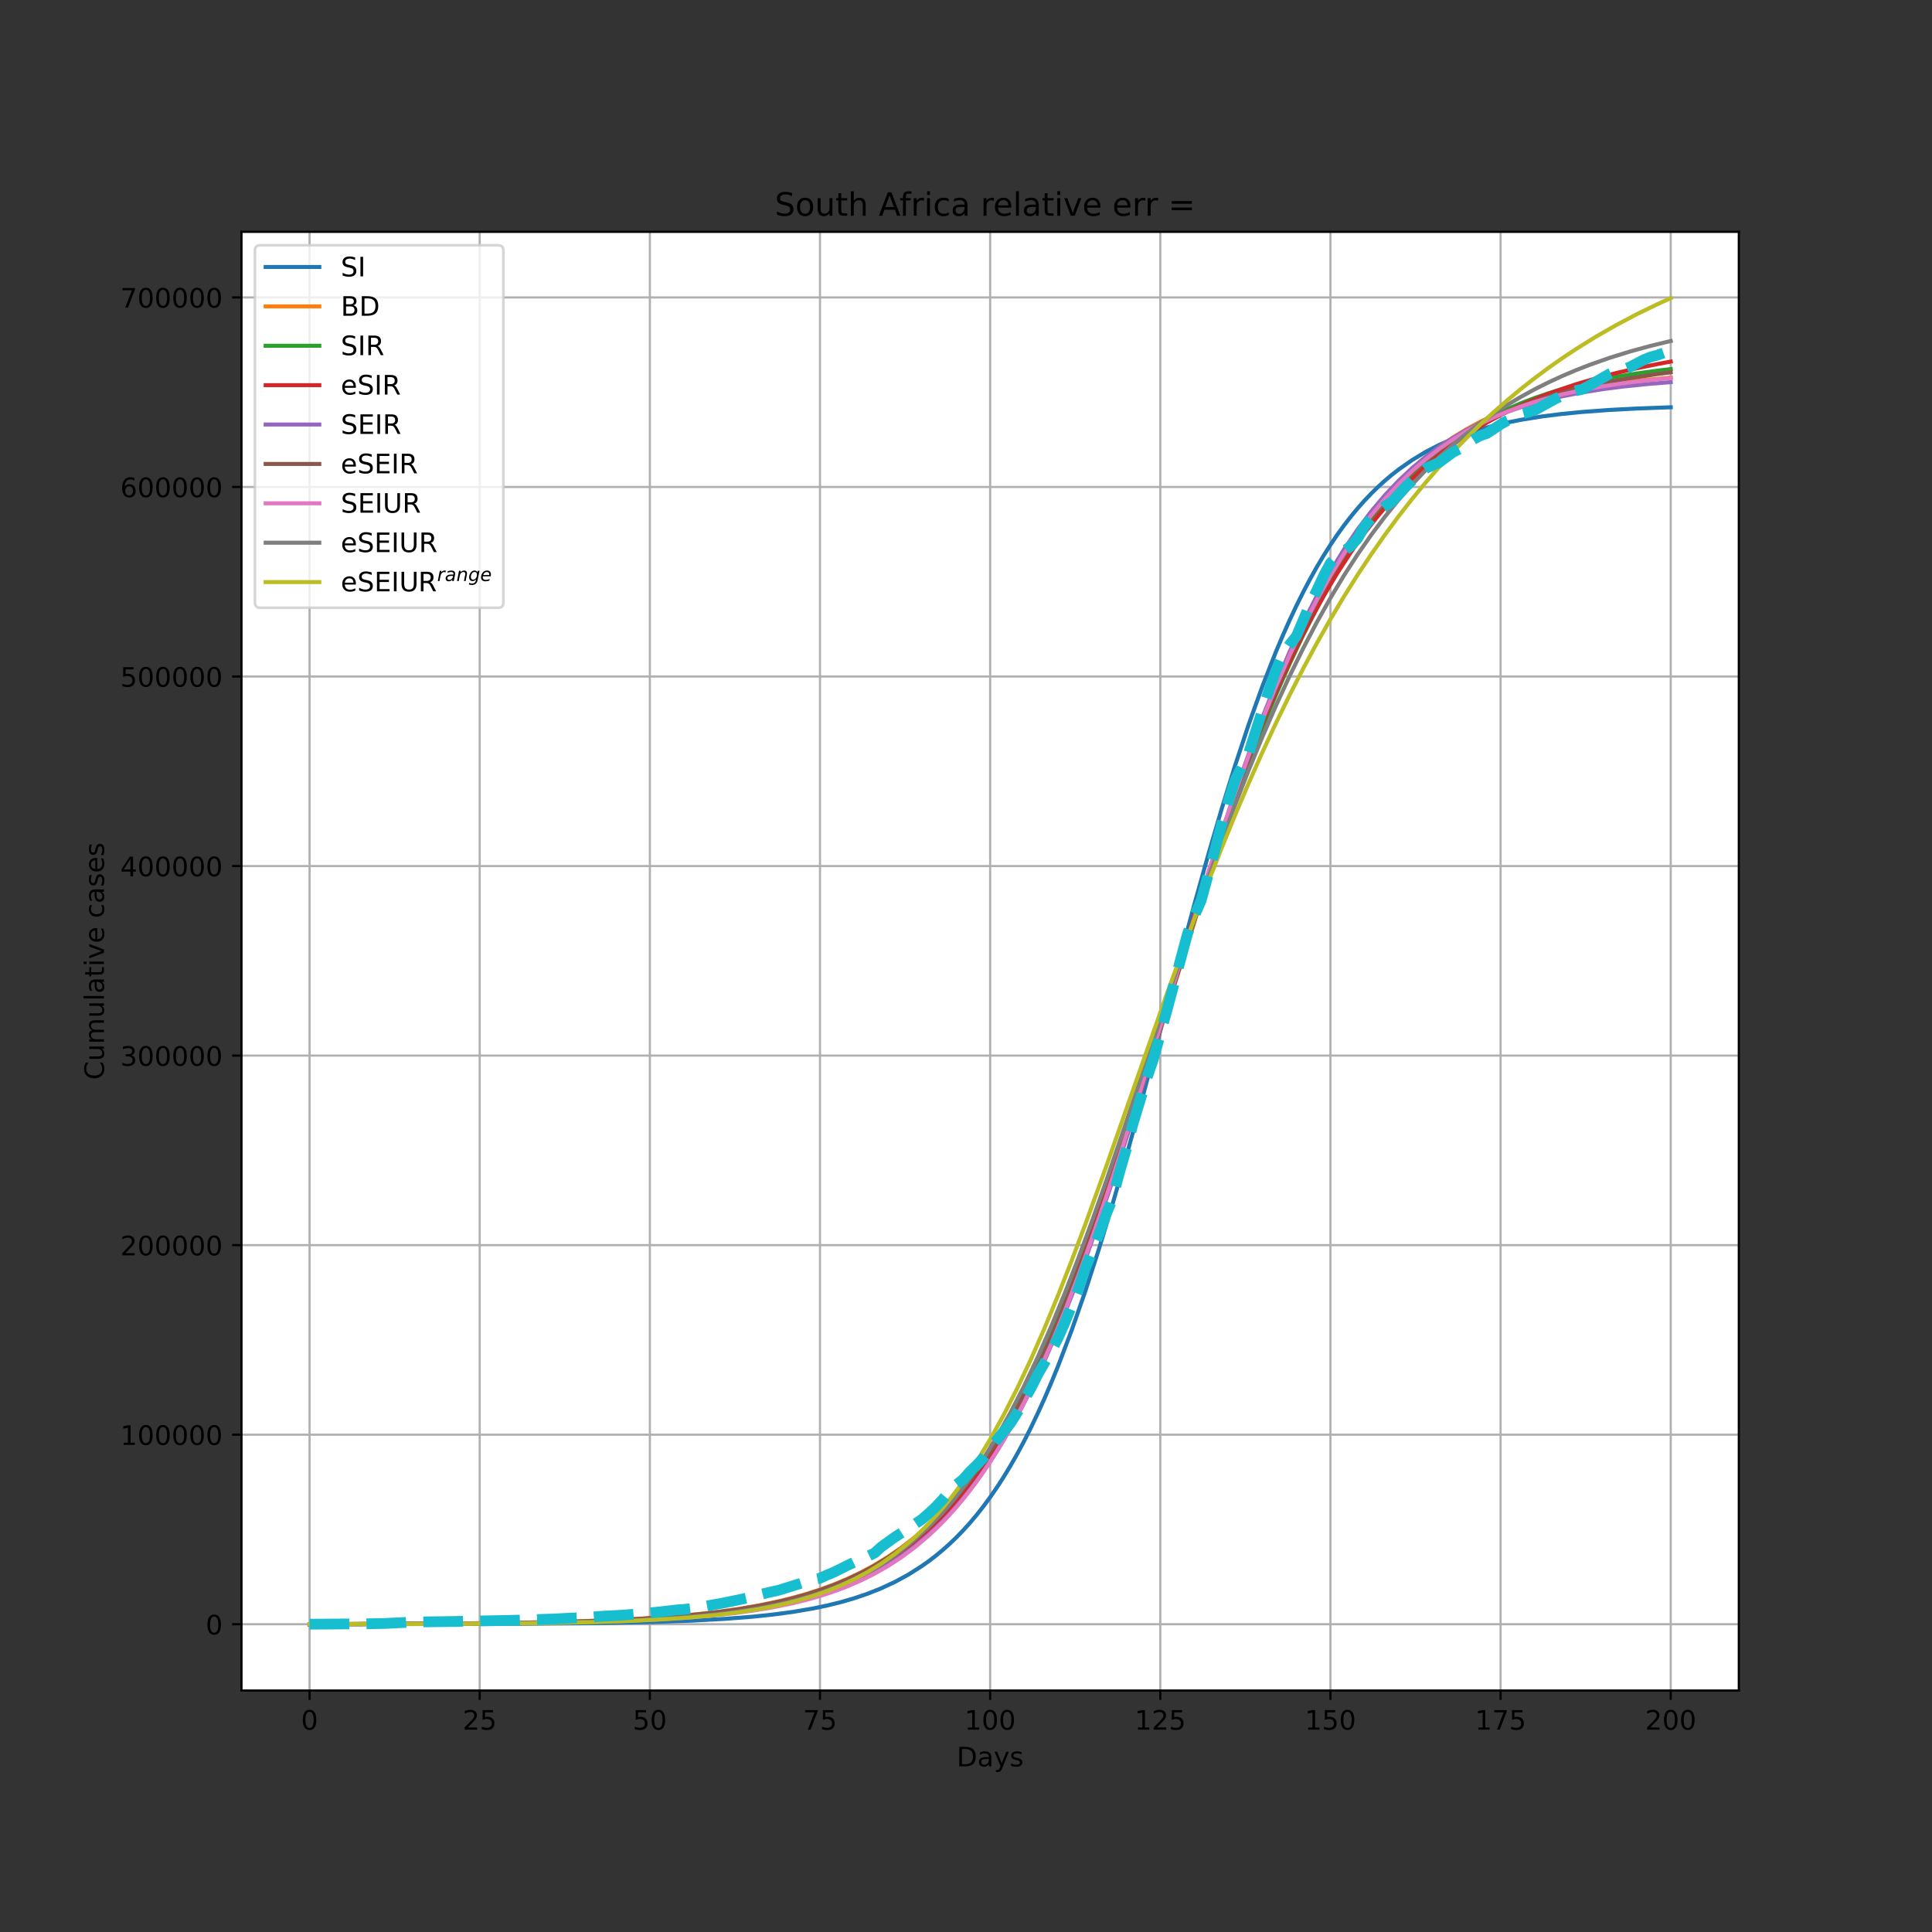 <?xml version="1.0" encoding="utf-8" standalone="no"?>
<!DOCTYPE svg PUBLIC "-//W3C//DTD SVG 1.1//EN"
  "http://www.w3.org/Graphics/SVG/1.1/DTD/svg11.dtd">
<!-- Created with matplotlib (https://matplotlib.org/) -->
<svg height="720pt" version="1.1" viewBox="0 0 720 720" width="720pt" xmlns="http://www.w3.org/2000/svg" xmlns:xlink="http://www.w3.org/1999/xlink">
 <rect x="0" y="0" width="720" height="720" fill="#333333" stroke="none"/>
 <defs>
  <style type="text/css">*{stroke-linecap:butt;stroke-linejoin:round;}</style>
 </defs>
 <g id="figure_1">
  <g id="patch_1">
   <path d="M 0 720 
L 720 720 
L 720 0 
L 0 0 
z
" style="fill:none;"/>
  </g>
  <g id="axes_1">
   <g id="patch_2">
    <path d="M 90 630 
L 648 630 
L 648 86.4 
L 90 86.4 
z
" style="fill:#ffffff;"/>
   </g>
   <g id="matplotlib.axis_1">
    <g id="xtick_1">
     <g id="line2d_1">
      <path clip-path="url(#p5a14b58627)" d="M 115.364 630 
L 115.364 86.4 
" style="fill:none;stroke:#b0b0b0;stroke-linecap:square;stroke-width:0.8;"/>
     </g>
     <g id="line2d_2">
      <defs>
       <path d="M 0 0 
L 0 3.5 
" id="m05658430c9" style="stroke:#000000;stroke-width:0.8;"/>
      </defs>
      <g>
       <use style="stroke:#000000;stroke-width:0.8;" x="115.364" xlink:href="#m05658430c9" y="630"/>
      </g>
     </g>
     <g id="text_1">
      <!-- 0 -->
      <g transform="translate(112.182 644.598)scale(0.1 -0.1)">
       <defs>
        <path d="M 31.781 66.406 
Q 24.172 66.406 20.328 58.906 
Q 16.5 51.422 16.5 36.375 
Q 16.5 21.391 20.328 13.891 
Q 24.172 6.391 31.781 6.391 
Q 39.453 6.391 43.281 13.891 
Q 47.125 21.391 47.125 36.375 
Q 47.125 51.422 43.281 58.906 
Q 39.453 66.406 31.781 66.406 
z
M 31.781 74.219 
Q 44.047 74.219 50.516 64.516 
Q 56.984 54.828 56.984 36.375 
Q 56.984 17.969 50.516 8.266 
Q 44.047 -1.422 31.781 -1.422 
Q 19.531 -1.422 13.062 8.266 
Q 6.594 17.969 6.594 36.375 
Q 6.594 54.828 13.062 64.516 
Q 19.531 74.219 31.781 74.219 
z
" id="DejaVuSans-48"/>
       </defs>
       <use xlink:href="#DejaVuSans-48"/>
      </g>
     </g>
    </g>
    <g id="xtick_2">
     <g id="line2d_3">
      <path clip-path="url(#p5a14b58627)" d="M 178.773 630 
L 178.773 86.4 
" style="fill:none;stroke:#b0b0b0;stroke-linecap:square;stroke-width:0.8;"/>
     </g>
     <g id="line2d_4">
      <g>
       <use style="stroke:#000000;stroke-width:0.8;" x="178.773" xlink:href="#m05658430c9" y="630"/>
      </g>
     </g>
     <g id="text_2">
      <!-- 25 -->
      <g transform="translate(172.41 644.598)scale(0.1 -0.1)">
       <defs>
        <path d="M 19.188 8.297 
L 53.609 8.297 
L 53.609 0 
L 7.328 0 
L 7.328 8.297 
Q 12.938 14.109 22.625 23.891 
Q 32.328 33.688 34.812 36.531 
Q 39.547 41.844 41.422 45.531 
Q 43.312 49.219 43.312 52.781 
Q 43.312 58.594 39.234 62.25 
Q 35.156 65.922 28.609 65.922 
Q 23.969 65.922 18.812 64.312 
Q 13.672 62.703 7.812 59.422 
L 7.812 69.391 
Q 13.766 71.781 18.938 73 
Q 24.125 74.219 28.422 74.219 
Q 39.75 74.219 46.484 68.547 
Q 53.219 62.891 53.219 53.422 
Q 53.219 48.922 51.531 44.891 
Q 49.859 40.875 45.406 35.406 
Q 44.188 33.984 37.641 27.219 
Q 31.109 20.453 19.188 8.297 
z
" id="DejaVuSans-50"/>
        <path d="M 10.797 72.906 
L 49.516 72.906 
L 49.516 64.594 
L 19.828 64.594 
L 19.828 46.734 
Q 21.969 47.469 24.109 47.828 
Q 26.266 48.188 28.422 48.188 
Q 40.625 48.188 47.75 41.5 
Q 54.891 34.812 54.891 23.391 
Q 54.891 11.625 47.562 5.094 
Q 40.234 -1.422 26.906 -1.422 
Q 22.312 -1.422 17.547 -0.641 
Q 12.797 0.141 7.719 1.703 
L 7.719 11.625 
Q 12.109 9.234 16.797 8.062 
Q 21.484 6.891 26.703 6.891 
Q 35.156 6.891 40.078 11.328 
Q 45.016 15.766 45.016 23.391 
Q 45.016 31 40.078 35.438 
Q 35.156 39.891 26.703 39.891 
Q 22.75 39.891 18.812 39.016 
Q 14.891 38.141 10.797 36.281 
z
" id="DejaVuSans-53"/>
       </defs>
       <use xlink:href="#DejaVuSans-50"/>
       <use x="63.623" xlink:href="#DejaVuSans-53"/>
      </g>
     </g>
    </g>
    <g id="xtick_3">
     <g id="line2d_5">
      <path clip-path="url(#p5a14b58627)" d="M 242.182 630 
L 242.182 86.4 
" style="fill:none;stroke:#b0b0b0;stroke-linecap:square;stroke-width:0.8;"/>
     </g>
     <g id="line2d_6">
      <g>
       <use style="stroke:#000000;stroke-width:0.8;" x="242.182" xlink:href="#m05658430c9" y="630"/>
      </g>
     </g>
     <g id="text_3">
      <!-- 50 -->
      <g transform="translate(235.819 644.598)scale(0.1 -0.1)">
       <use xlink:href="#DejaVuSans-53"/>
       <use x="63.623" xlink:href="#DejaVuSans-48"/>
      </g>
     </g>
    </g>
    <g id="xtick_4">
     <g id="line2d_7">
      <path clip-path="url(#p5a14b58627)" d="M 305.591 630 
L 305.591 86.4 
" style="fill:none;stroke:#b0b0b0;stroke-linecap:square;stroke-width:0.8;"/>
     </g>
     <g id="line2d_8">
      <g>
       <use style="stroke:#000000;stroke-width:0.8;" x="305.591" xlink:href="#m05658430c9" y="630"/>
      </g>
     </g>
     <g id="text_4">
      <!-- 75 -->
      <g transform="translate(299.228 644.598)scale(0.1 -0.1)">
       <defs>
        <path d="M 8.203 72.906 
L 55.078 72.906 
L 55.078 68.703 
L 28.609 0 
L 18.312 0 
L 43.219 64.594 
L 8.203 64.594 
z
" id="DejaVuSans-55"/>
       </defs>
       <use xlink:href="#DejaVuSans-55"/>
       <use x="63.623" xlink:href="#DejaVuSans-53"/>
      </g>
     </g>
    </g>
    <g id="xtick_5">
     <g id="line2d_9">
      <path clip-path="url(#p5a14b58627)" d="M 369 630 
L 369 86.4 
" style="fill:none;stroke:#b0b0b0;stroke-linecap:square;stroke-width:0.8;"/>
     </g>
     <g id="line2d_10">
      <g>
       <use style="stroke:#000000;stroke-width:0.8;" x="369" xlink:href="#m05658430c9" y="630"/>
      </g>
     </g>
     <g id="text_5">
      <!-- 100 -->
      <g transform="translate(359.456 644.598)scale(0.1 -0.1)">
       <defs>
        <path d="M 12.406 8.297 
L 28.516 8.297 
L 28.516 63.922 
L 10.984 60.406 
L 10.984 69.391 
L 28.422 72.906 
L 38.281 72.906 
L 38.281 8.297 
L 54.391 8.297 
L 54.391 0 
L 12.406 0 
z
" id="DejaVuSans-49"/>
       </defs>
       <use xlink:href="#DejaVuSans-49"/>
       <use x="63.623" xlink:href="#DejaVuSans-48"/>
       <use x="127.246" xlink:href="#DejaVuSans-48"/>
      </g>
     </g>
    </g>
    <g id="xtick_6">
     <g id="line2d_11">
      <path clip-path="url(#p5a14b58627)" d="M 432.409 630 
L 432.409 86.4 
" style="fill:none;stroke:#b0b0b0;stroke-linecap:square;stroke-width:0.8;"/>
     </g>
     <g id="line2d_12">
      <g>
       <use style="stroke:#000000;stroke-width:0.8;" x="432.409" xlink:href="#m05658430c9" y="630"/>
      </g>
     </g>
     <g id="text_6">
      <!-- 125 -->
      <g transform="translate(422.865 644.598)scale(0.1 -0.1)">
       <use xlink:href="#DejaVuSans-49"/>
       <use x="63.623" xlink:href="#DejaVuSans-50"/>
       <use x="127.246" xlink:href="#DejaVuSans-53"/>
      </g>
     </g>
    </g>
    <g id="xtick_7">
     <g id="line2d_13">
      <path clip-path="url(#p5a14b58627)" d="M 495.818 630 
L 495.818 86.4 
" style="fill:none;stroke:#b0b0b0;stroke-linecap:square;stroke-width:0.8;"/>
     </g>
     <g id="line2d_14">
      <g>
       <use style="stroke:#000000;stroke-width:0.8;" x="495.818" xlink:href="#m05658430c9" y="630"/>
      </g>
     </g>
     <g id="text_7">
      <!-- 150 -->
      <g transform="translate(486.274 644.598)scale(0.1 -0.1)">
       <use xlink:href="#DejaVuSans-49"/>
       <use x="63.623" xlink:href="#DejaVuSans-53"/>
       <use x="127.246" xlink:href="#DejaVuSans-48"/>
      </g>
     </g>
    </g>
    <g id="xtick_8">
     <g id="line2d_15">
      <path clip-path="url(#p5a14b58627)" d="M 559.227 630 
L 559.227 86.4 
" style="fill:none;stroke:#b0b0b0;stroke-linecap:square;stroke-width:0.8;"/>
     </g>
     <g id="line2d_16">
      <g>
       <use style="stroke:#000000;stroke-width:0.8;" x="559.227" xlink:href="#m05658430c9" y="630"/>
      </g>
     </g>
     <g id="text_8">
      <!-- 175 -->
      <g transform="translate(549.684 644.598)scale(0.1 -0.1)">
       <use xlink:href="#DejaVuSans-49"/>
       <use x="63.623" xlink:href="#DejaVuSans-55"/>
       <use x="127.246" xlink:href="#DejaVuSans-53"/>
      </g>
     </g>
    </g>
    <g id="xtick_9">
     <g id="line2d_17">
      <path clip-path="url(#p5a14b58627)" d="M 622.636 630 
L 622.636 86.4 
" style="fill:none;stroke:#b0b0b0;stroke-linecap:square;stroke-width:0.8;"/>
     </g>
     <g id="line2d_18">
      <g>
       <use style="stroke:#000000;stroke-width:0.8;" x="622.636" xlink:href="#m05658430c9" y="630"/>
      </g>
     </g>
     <g id="text_9">
      <!-- 200 -->
      <g transform="translate(613.093 644.598)scale(0.1 -0.1)">
       <use xlink:href="#DejaVuSans-50"/>
       <use x="63.623" xlink:href="#DejaVuSans-48"/>
       <use x="127.246" xlink:href="#DejaVuSans-48"/>
      </g>
     </g>
    </g>
    <g id="text_10">
     <!-- Days -->
     <g transform="translate(356.522 658.277)scale(0.1 -0.1)">
      <defs>
       <path d="M 19.672 64.797 
L 19.672 8.109 
L 31.594 8.109 
Q 46.688 8.109 53.688 14.938 
Q 60.688 21.781 60.688 36.531 
Q 60.688 51.172 53.688 57.984 
Q 46.688 64.797 31.594 64.797 
z
M 9.812 72.906 
L 30.078 72.906 
Q 51.266 72.906 61.172 64.094 
Q 71.094 55.281 71.094 36.531 
Q 71.094 17.672 61.125 8.828 
Q 51.172 0 30.078 0 
L 9.812 0 
z
" id="DejaVuSans-68"/>
       <path d="M 34.281 27.484 
Q 23.391 27.484 19.188 25 
Q 14.984 22.516 14.984 16.5 
Q 14.984 11.719 18.141 8.906 
Q 21.297 6.109 26.703 6.109 
Q 34.188 6.109 38.703 11.406 
Q 43.219 16.703 43.219 25.484 
L 43.219 27.484 
z
M 52.203 31.203 
L 52.203 0 
L 43.219 0 
L 43.219 8.297 
Q 40.141 3.328 35.547 0.953 
Q 30.953 -1.422 24.312 -1.422 
Q 15.922 -1.422 10.953 3.297 
Q 6 8.016 6 15.922 
Q 6 25.141 12.172 29.828 
Q 18.359 34.516 30.609 34.516 
L 43.219 34.516 
L 43.219 35.406 
Q 43.219 41.609 39.141 45 
Q 35.062 48.391 27.688 48.391 
Q 23 48.391 18.547 47.266 
Q 14.109 46.141 10.016 43.891 
L 10.016 52.203 
Q 14.938 54.109 19.578 55.047 
Q 24.219 56 28.609 56 
Q 40.484 56 46.344 49.844 
Q 52.203 43.703 52.203 31.203 
z
" id="DejaVuSans-97"/>
       <path d="M 32.172 -5.078 
Q 28.375 -14.844 24.75 -17.812 
Q 21.141 -20.797 15.094 -20.797 
L 7.906 -20.797 
L 7.906 -13.281 
L 13.188 -13.281 
Q 16.891 -13.281 18.938 -11.516 
Q 21 -9.766 23.484 -3.219 
L 25.094 0.875 
L 2.984 54.688 
L 12.5 54.688 
L 29.594 11.922 
L 46.688 54.688 
L 56.203 54.688 
z
" id="DejaVuSans-121"/>
       <path d="M 44.281 53.078 
L 44.281 44.578 
Q 40.484 46.531 36.375 47.5 
Q 32.281 48.484 27.875 48.484 
Q 21.188 48.484 17.844 46.438 
Q 14.5 44.391 14.5 40.281 
Q 14.5 37.156 16.891 35.375 
Q 19.281 33.594 26.516 31.984 
L 29.594 31.297 
Q 39.156 29.25 43.188 25.516 
Q 47.219 21.781 47.219 15.094 
Q 47.219 7.469 41.188 3.016 
Q 35.156 -1.422 24.609 -1.422 
Q 20.219 -1.422 15.453 -0.562 
Q 10.688 0.297 5.422 2 
L 5.422 11.281 
Q 10.406 8.688 15.234 7.391 
Q 20.062 6.109 24.812 6.109 
Q 31.156 6.109 34.562 8.281 
Q 37.984 10.453 37.984 14.406 
Q 37.984 18.062 35.516 20.016 
Q 33.062 21.969 24.703 23.781 
L 21.578 24.516 
Q 13.234 26.266 9.516 29.906 
Q 5.812 33.547 5.812 39.891 
Q 5.812 47.609 11.281 51.797 
Q 16.75 56 26.812 56 
Q 31.781 56 36.172 55.266 
Q 40.578 54.547 44.281 53.078 
z
" id="DejaVuSans-115"/>
      </defs>
      <use xlink:href="#DejaVuSans-68"/>
      <use x="77.002" xlink:href="#DejaVuSans-97"/>
      <use x="138.281" xlink:href="#DejaVuSans-121"/>
      <use x="197.461" xlink:href="#DejaVuSans-115"/>
     </g>
    </g>
   </g>
   <g id="matplotlib.axis_2">
    <g id="ytick_1">
     <g id="line2d_19">
      <path clip-path="url(#p5a14b58627)" d="M 90 605.303 
L 648 605.303 
" style="fill:none;stroke:#b0b0b0;stroke-linecap:square;stroke-width:0.8;"/>
     </g>
     <g id="line2d_20">
      <defs>
       <path d="M 0 0 
L -3.5 0 
" id="ma011a3a9dc" style="stroke:#000000;stroke-width:0.8;"/>
      </defs>
      <g>
       <use style="stroke:#000000;stroke-width:0.8;" x="90" xlink:href="#ma011a3a9dc" y="605.303"/>
      </g>
     </g>
     <g id="text_11">
      <!-- 0 -->
      <g transform="translate(76.638 609.102)scale(0.1 -0.1)">
       <use xlink:href="#DejaVuSans-48"/>
      </g>
     </g>
    </g>
    <g id="ytick_2">
     <g id="line2d_21">
      <path clip-path="url(#p5a14b58627)" d="M 90 534.665 
L 648 534.665 
" style="fill:none;stroke:#b0b0b0;stroke-linecap:square;stroke-width:0.8;"/>
     </g>
     <g id="line2d_22">
      <g>
       <use style="stroke:#000000;stroke-width:0.8;" x="90" xlink:href="#ma011a3a9dc" y="534.665"/>
      </g>
     </g>
     <g id="text_12">
      <!-- 100000 -->
      <g transform="translate(44.825 538.464)scale(0.1 -0.1)">
       <use xlink:href="#DejaVuSans-49"/>
       <use x="63.623" xlink:href="#DejaVuSans-48"/>
       <use x="127.246" xlink:href="#DejaVuSans-48"/>
       <use x="190.869" xlink:href="#DejaVuSans-48"/>
       <use x="254.492" xlink:href="#DejaVuSans-48"/>
       <use x="318.115" xlink:href="#DejaVuSans-48"/>
      </g>
     </g>
    </g>
    <g id="ytick_3">
     <g id="line2d_23">
      <path clip-path="url(#p5a14b58627)" d="M 90 464.027 
L 648 464.027 
" style="fill:none;stroke:#b0b0b0;stroke-linecap:square;stroke-width:0.8;"/>
     </g>
     <g id="line2d_24">
      <g>
       <use style="stroke:#000000;stroke-width:0.8;" x="90" xlink:href="#ma011a3a9dc" y="464.027"/>
      </g>
     </g>
     <g id="text_13">
      <!-- 200000 -->
      <g transform="translate(44.825 467.826)scale(0.1 -0.1)">
       <use xlink:href="#DejaVuSans-50"/>
       <use x="63.623" xlink:href="#DejaVuSans-48"/>
       <use x="127.246" xlink:href="#DejaVuSans-48"/>
       <use x="190.869" xlink:href="#DejaVuSans-48"/>
       <use x="254.492" xlink:href="#DejaVuSans-48"/>
       <use x="318.115" xlink:href="#DejaVuSans-48"/>
      </g>
     </g>
    </g>
    <g id="ytick_4">
     <g id="line2d_25">
      <path clip-path="url(#p5a14b58627)" d="M 90 393.389 
L 648 393.389 
" style="fill:none;stroke:#b0b0b0;stroke-linecap:square;stroke-width:0.8;"/>
     </g>
     <g id="line2d_26">
      <g>
       <use style="stroke:#000000;stroke-width:0.8;" x="90" xlink:href="#ma011a3a9dc" y="393.389"/>
      </g>
     </g>
     <g id="text_14">
      <!-- 300000 -->
      <g transform="translate(44.825 397.188)scale(0.1 -0.1)">
       <defs>
        <path d="M 40.578 39.312 
Q 47.656 37.797 51.625 33 
Q 55.609 28.219 55.609 21.188 
Q 55.609 10.406 48.188 4.484 
Q 40.766 -1.422 27.094 -1.422 
Q 22.516 -1.422 17.656 -0.516 
Q 12.797 0.391 7.625 2.203 
L 7.625 11.719 
Q 11.719 9.328 16.594 8.109 
Q 21.484 6.891 26.812 6.891 
Q 36.078 6.891 40.938 10.547 
Q 45.797 14.203 45.797 21.188 
Q 45.797 27.641 41.281 31.266 
Q 36.766 34.906 28.719 34.906 
L 20.219 34.906 
L 20.219 43.016 
L 29.109 43.016 
Q 36.375 43.016 40.234 45.922 
Q 44.094 48.828 44.094 54.297 
Q 44.094 59.906 40.109 62.906 
Q 36.141 65.922 28.719 65.922 
Q 24.656 65.922 20.016 65.031 
Q 15.375 64.156 9.812 62.312 
L 9.812 71.094 
Q 15.438 72.656 20.344 73.438 
Q 25.25 74.219 29.594 74.219 
Q 40.828 74.219 47.359 69.109 
Q 53.906 64.016 53.906 55.328 
Q 53.906 49.266 50.438 45.094 
Q 46.969 40.922 40.578 39.312 
z
" id="DejaVuSans-51"/>
       </defs>
       <use xlink:href="#DejaVuSans-51"/>
       <use x="63.623" xlink:href="#DejaVuSans-48"/>
       <use x="127.246" xlink:href="#DejaVuSans-48"/>
       <use x="190.869" xlink:href="#DejaVuSans-48"/>
       <use x="254.492" xlink:href="#DejaVuSans-48"/>
       <use x="318.115" xlink:href="#DejaVuSans-48"/>
      </g>
     </g>
    </g>
    <g id="ytick_5">
     <g id="line2d_27">
      <path clip-path="url(#p5a14b58627)" d="M 90 322.751 
L 648 322.751 
" style="fill:none;stroke:#b0b0b0;stroke-linecap:square;stroke-width:0.8;"/>
     </g>
     <g id="line2d_28">
      <g>
       <use style="stroke:#000000;stroke-width:0.8;" x="90" xlink:href="#ma011a3a9dc" y="322.751"/>
      </g>
     </g>
     <g id="text_15">
      <!-- 400000 -->
      <g transform="translate(44.825 326.55)scale(0.1 -0.1)">
       <defs>
        <path d="M 37.797 64.312 
L 12.891 25.391 
L 37.797 25.391 
z
M 35.203 72.906 
L 47.609 72.906 
L 47.609 25.391 
L 58.016 25.391 
L 58.016 17.188 
L 47.609 17.188 
L 47.609 0 
L 37.797 0 
L 37.797 17.188 
L 4.891 17.188 
L 4.891 26.703 
z
" id="DejaVuSans-52"/>
       </defs>
       <use xlink:href="#DejaVuSans-52"/>
       <use x="63.623" xlink:href="#DejaVuSans-48"/>
       <use x="127.246" xlink:href="#DejaVuSans-48"/>
       <use x="190.869" xlink:href="#DejaVuSans-48"/>
       <use x="254.492" xlink:href="#DejaVuSans-48"/>
       <use x="318.115" xlink:href="#DejaVuSans-48"/>
      </g>
     </g>
    </g>
    <g id="ytick_6">
     <g id="line2d_29">
      <path clip-path="url(#p5a14b58627)" d="M 90 252.112 
L 648 252.112 
" style="fill:none;stroke:#b0b0b0;stroke-linecap:square;stroke-width:0.8;"/>
     </g>
     <g id="line2d_30">
      <g>
       <use style="stroke:#000000;stroke-width:0.8;" x="90" xlink:href="#ma011a3a9dc" y="252.112"/>
      </g>
     </g>
     <g id="text_16">
      <!-- 500000 -->
      <g transform="translate(44.825 255.912)scale(0.1 -0.1)">
       <use xlink:href="#DejaVuSans-53"/>
       <use x="63.623" xlink:href="#DejaVuSans-48"/>
       <use x="127.246" xlink:href="#DejaVuSans-48"/>
       <use x="190.869" xlink:href="#DejaVuSans-48"/>
       <use x="254.492" xlink:href="#DejaVuSans-48"/>
       <use x="318.115" xlink:href="#DejaVuSans-48"/>
      </g>
     </g>
    </g>
    <g id="ytick_7">
     <g id="line2d_31">
      <path clip-path="url(#p5a14b58627)" d="M 90 181.474 
L 648 181.474 
" style="fill:none;stroke:#b0b0b0;stroke-linecap:square;stroke-width:0.8;"/>
     </g>
     <g id="line2d_32">
      <g>
       <use style="stroke:#000000;stroke-width:0.8;" x="90" xlink:href="#ma011a3a9dc" y="181.474"/>
      </g>
     </g>
     <g id="text_17">
      <!-- 600000 -->
      <g transform="translate(44.825 185.274)scale(0.1 -0.1)">
       <defs>
        <path d="M 33.016 40.375 
Q 26.375 40.375 22.484 35.828 
Q 18.609 31.297 18.609 23.391 
Q 18.609 15.531 22.484 10.953 
Q 26.375 6.391 33.016 6.391 
Q 39.656 6.391 43.531 10.953 
Q 47.406 15.531 47.406 23.391 
Q 47.406 31.297 43.531 35.828 
Q 39.656 40.375 33.016 40.375 
z
M 52.594 71.297 
L 52.594 62.312 
Q 48.875 64.062 45.094 64.984 
Q 41.312 65.922 37.594 65.922 
Q 27.828 65.922 22.672 59.328 
Q 17.531 52.734 16.797 39.406 
Q 19.672 43.656 24.016 45.922 
Q 28.375 48.188 33.594 48.188 
Q 44.578 48.188 50.953 41.516 
Q 57.328 34.859 57.328 23.391 
Q 57.328 12.156 50.688 5.359 
Q 44.047 -1.422 33.016 -1.422 
Q 20.359 -1.422 13.672 8.266 
Q 6.984 17.969 6.984 36.375 
Q 6.984 53.656 15.188 63.938 
Q 23.391 74.219 37.203 74.219 
Q 40.922 74.219 44.703 73.484 
Q 48.484 72.75 52.594 71.297 
z
" id="DejaVuSans-54"/>
       </defs>
       <use xlink:href="#DejaVuSans-54"/>
       <use x="63.623" xlink:href="#DejaVuSans-48"/>
       <use x="127.246" xlink:href="#DejaVuSans-48"/>
       <use x="190.869" xlink:href="#DejaVuSans-48"/>
       <use x="254.492" xlink:href="#DejaVuSans-48"/>
       <use x="318.115" xlink:href="#DejaVuSans-48"/>
      </g>
     </g>
    </g>
    <g id="ytick_8">
     <g id="line2d_33">
      <path clip-path="url(#p5a14b58627)" d="M 90 110.836 
L 648 110.836 
" style="fill:none;stroke:#b0b0b0;stroke-linecap:square;stroke-width:0.8;"/>
     </g>
     <g id="line2d_34">
      <g>
       <use style="stroke:#000000;stroke-width:0.8;" x="90" xlink:href="#ma011a3a9dc" y="110.836"/>
      </g>
     </g>
     <g id="text_18">
      <!-- 700000 -->
      <g transform="translate(44.825 114.635)scale(0.1 -0.1)">
       <use xlink:href="#DejaVuSans-55"/>
       <use x="63.623" xlink:href="#DejaVuSans-48"/>
       <use x="127.246" xlink:href="#DejaVuSans-48"/>
       <use x="190.869" xlink:href="#DejaVuSans-48"/>
       <use x="254.492" xlink:href="#DejaVuSans-48"/>
       <use x="318.115" xlink:href="#DejaVuSans-48"/>
      </g>
     </g>
    </g>
    <g id="text_19">
     <!-- Cumulative cases -->
     <g transform="translate(38.745 402.426)rotate(-90)scale(0.1 -0.1)">
      <defs>
       <path d="M 64.406 67.281 
L 64.406 56.891 
Q 59.422 61.531 53.781 63.812 
Q 48.141 66.109 41.797 66.109 
Q 29.297 66.109 22.656 58.469 
Q 16.016 50.828 16.016 36.375 
Q 16.016 21.969 22.656 14.328 
Q 29.297 6.688 41.797 6.688 
Q 48.141 6.688 53.781 8.984 
Q 59.422 11.281 64.406 15.922 
L 64.406 5.609 
Q 59.234 2.094 53.438 0.328 
Q 47.656 -1.422 41.219 -1.422 
Q 24.656 -1.422 15.125 8.703 
Q 5.609 18.844 5.609 36.375 
Q 5.609 53.953 15.125 64.078 
Q 24.656 74.219 41.219 74.219 
Q 47.75 74.219 53.531 72.484 
Q 59.328 70.75 64.406 67.281 
z
" id="DejaVuSans-67"/>
       <path d="M 8.5 21.578 
L 8.5 54.688 
L 17.484 54.688 
L 17.484 21.922 
Q 17.484 14.156 20.5 10.266 
Q 23.531 6.391 29.594 6.391 
Q 36.859 6.391 41.078 11.031 
Q 45.312 15.672 45.312 23.688 
L 45.312 54.688 
L 54.297 54.688 
L 54.297 0 
L 45.312 0 
L 45.312 8.406 
Q 42.047 3.422 37.719 1 
Q 33.406 -1.422 27.688 -1.422 
Q 18.266 -1.422 13.375 4.438 
Q 8.5 10.297 8.5 21.578 
z
M 31.109 56 
z
" id="DejaVuSans-117"/>
       <path d="M 52 44.188 
Q 55.375 50.25 60.062 53.125 
Q 64.75 56 71.094 56 
Q 79.641 56 84.281 50.016 
Q 88.922 44.047 88.922 33.016 
L 88.922 0 
L 79.891 0 
L 79.891 32.719 
Q 79.891 40.578 77.094 44.375 
Q 74.312 48.188 68.609 48.188 
Q 61.625 48.188 57.562 43.547 
Q 53.516 38.922 53.516 30.906 
L 53.516 0 
L 44.484 0 
L 44.484 32.719 
Q 44.484 40.625 41.703 44.406 
Q 38.922 48.188 33.109 48.188 
Q 26.219 48.188 22.156 43.531 
Q 18.109 38.875 18.109 30.906 
L 18.109 0 
L 9.078 0 
L 9.078 54.688 
L 18.109 54.688 
L 18.109 46.188 
Q 21.188 51.219 25.484 53.609 
Q 29.781 56 35.688 56 
Q 41.656 56 45.828 52.969 
Q 50 49.953 52 44.188 
z
" id="DejaVuSans-109"/>
       <path d="M 9.422 75.984 
L 18.406 75.984 
L 18.406 0 
L 9.422 0 
z
" id="DejaVuSans-108"/>
       <path d="M 18.312 70.219 
L 18.312 54.688 
L 36.812 54.688 
L 36.812 47.703 
L 18.312 47.703 
L 18.312 18.016 
Q 18.312 11.328 20.141 9.422 
Q 21.969 7.516 27.594 7.516 
L 36.812 7.516 
L 36.812 0 
L 27.594 0 
Q 17.188 0 13.234 3.875 
Q 9.281 7.766 9.281 18.016 
L 9.281 47.703 
L 2.688 47.703 
L 2.688 54.688 
L 9.281 54.688 
L 9.281 70.219 
z
" id="DejaVuSans-116"/>
       <path d="M 9.422 54.688 
L 18.406 54.688 
L 18.406 0 
L 9.422 0 
z
M 9.422 75.984 
L 18.406 75.984 
L 18.406 64.594 
L 9.422 64.594 
z
" id="DejaVuSans-105"/>
       <path d="M 2.984 54.688 
L 12.5 54.688 
L 29.594 8.797 
L 46.688 54.688 
L 56.203 54.688 
L 35.688 0 
L 23.484 0 
z
" id="DejaVuSans-118"/>
       <path d="M 56.203 29.594 
L 56.203 25.203 
L 14.891 25.203 
Q 15.484 15.922 20.484 11.062 
Q 25.484 6.203 34.422 6.203 
Q 39.594 6.203 44.453 7.469 
Q 49.312 8.734 54.109 11.281 
L 54.109 2.781 
Q 49.266 0.734 44.188 -0.344 
Q 39.109 -1.422 33.891 -1.422 
Q 20.797 -1.422 13.156 6.188 
Q 5.516 13.812 5.516 26.812 
Q 5.516 40.234 12.766 48.109 
Q 20.016 56 32.328 56 
Q 43.359 56 49.781 48.891 
Q 56.203 41.797 56.203 29.594 
z
M 47.219 32.234 
Q 47.125 39.594 43.094 43.984 
Q 39.062 48.391 32.422 48.391 
Q 24.906 48.391 20.391 44.141 
Q 15.875 39.891 15.188 32.172 
z
" id="DejaVuSans-101"/>
       <path id="DejaVuSans-32"/>
       <path d="M 48.781 52.594 
L 48.781 44.188 
Q 44.969 46.297 41.141 47.344 
Q 37.312 48.391 33.406 48.391 
Q 24.656 48.391 19.812 42.844 
Q 14.984 37.312 14.984 27.297 
Q 14.984 17.281 19.812 11.734 
Q 24.656 6.203 33.406 6.203 
Q 37.312 6.203 41.141 7.25 
Q 44.969 8.297 48.781 10.406 
L 48.781 2.094 
Q 45.016 0.344 40.984 -0.531 
Q 36.969 -1.422 32.422 -1.422 
Q 20.062 -1.422 12.781 6.344 
Q 5.516 14.109 5.516 27.297 
Q 5.516 40.672 12.859 48.328 
Q 20.219 56 33.016 56 
Q 37.156 56 41.109 55.141 
Q 45.062 54.297 48.781 52.594 
z
" id="DejaVuSans-99"/>
      </defs>
      <use xlink:href="#DejaVuSans-67"/>
      <use x="69.824" xlink:href="#DejaVuSans-117"/>
      <use x="133.203" xlink:href="#DejaVuSans-109"/>
      <use x="230.615" xlink:href="#DejaVuSans-117"/>
      <use x="293.994" xlink:href="#DejaVuSans-108"/>
      <use x="321.777" xlink:href="#DejaVuSans-97"/>
      <use x="383.057" xlink:href="#DejaVuSans-116"/>
      <use x="422.266" xlink:href="#DejaVuSans-105"/>
      <use x="450.049" xlink:href="#DejaVuSans-118"/>
      <use x="509.229" xlink:href="#DejaVuSans-101"/>
      <use x="570.752" xlink:href="#DejaVuSans-32"/>
      <use x="602.539" xlink:href="#DejaVuSans-99"/>
      <use x="657.52" xlink:href="#DejaVuSans-97"/>
      <use x="718.799" xlink:href="#DejaVuSans-115"/>
      <use x="770.898" xlink:href="#DejaVuSans-101"/>
      <use x="832.422" xlink:href="#DejaVuSans-115"/>
     </g>
    </g>
   </g>
   <g id="line2d_35">
    <path clip-path="url(#p5a14b58627)" d="M 115.364 605.291 
L 191.455 605.154 
L 221.891 604.896 
L 242.182 604.508 
L 257.4 603.989 
L 270.082 603.307 
L 280.227 602.516 
L 287.836 601.725 
L 295.445 600.711 
L 303.055 599.414 
L 308.127 598.355 
L 313.2 597.109 
L 318.273 595.644 
L 323.345 593.923 
L 328.418 591.905 
L 333.491 589.543 
L 338.564 586.781 
L 343.636 583.559 
L 346.173 581.755 
L 348.709 579.81 
L 351.245 577.714 
L 353.782 575.458 
L 356.318 573.032 
L 358.855 570.425 
L 361.391 567.626 
L 363.927 564.623 
L 366.464 561.407 
L 369 557.966 
L 371.536 554.288 
L 374.073 550.364 
L 376.609 546.181 
L 379.145 541.731 
L 381.682 537.004 
L 384.218 531.991 
L 386.755 526.685 
L 389.291 521.081 
L 391.827 515.172 
L 394.364 508.957 
L 399.436 495.604 
L 404.509 481.044 
L 409.582 465.336 
L 414.655 448.585 
L 419.727 430.94 
L 424.8 412.595 
L 434.945 374.742 
L 445.091 337.074 
L 450.164 318.951 
L 455.236 301.601 
L 460.309 285.202 
L 465.382 269.889 
L 470.455 255.749 
L 475.527 242.829 
L 478.064 236.83 
L 480.6 231.136 
L 483.136 225.742 
L 485.673 220.644 
L 488.209 215.833 
L 490.745 211.302 
L 493.282 207.041 
L 495.818 203.041 
L 498.355 199.292 
L 500.891 195.782 
L 503.427 192.5 
L 505.964 189.436 
L 508.5 186.578 
L 511.036 183.915 
L 513.573 181.436 
L 516.109 179.131 
L 518.645 176.989 
L 521.182 175.001 
L 526.255 171.445 
L 531.327 168.393 
L 536.4 165.778 
L 541.473 163.543 
L 546.545 161.635 
L 551.618 160.009 
L 556.691 158.625 
L 561.764 157.448 
L 566.836 156.447 
L 574.445 155.223 
L 582.055 154.267 
L 589.664 153.52 
L 599.809 152.774 
L 609.955 152.24 
L 622.636 151.779 
L 622.636 151.779 
" style="fill:none;stroke:#1f77b4;stroke-linecap:square;stroke-width:1.5;"/>
   </g>
   <g id="line2d_36">
    <path clip-path="url(#p5a14b58627)" d="M 115.364 605.291 
L 163.555 605.087 
L 191.455 604.769 
L 211.745 604.331 
L 226.964 603.801 
L 239.645 603.159 
L 249.791 602.461 
L 259.936 601.545 
L 267.545 600.674 
L 275.155 599.608 
L 282.764 598.302 
L 290.373 596.707 
L 295.445 595.452 
L 300.518 594.02 
L 305.591 592.387 
L 310.664 590.527 
L 315.736 588.409 
L 320.809 586.003 
L 325.882 583.272 
L 330.955 580.177 
L 336.027 576.676 
L 341.1 572.725 
L 346.173 568.276 
L 351.245 563.279 
L 356.318 557.684 
L 361.391 551.438 
L 366.464 544.494 
L 371.536 536.803 
L 376.609 528.325 
L 381.682 519.025 
L 386.755 508.88 
L 391.827 497.88 
L 396.9 486.028 
L 401.973 473.349 
L 407.045 459.885 
L 412.118 445.701 
L 417.191 430.884 
L 424.8 407.708 
L 434.945 375.723 
L 447.627 335.664 
L 455.236 312.479 
L 460.309 297.654 
L 465.382 283.462 
L 470.455 269.989 
L 475.527 257.299 
L 480.6 245.437 
L 485.673 234.425 
L 490.745 224.269 
L 495.818 214.959 
L 500.891 206.47 
L 505.964 198.77 
L 511.036 191.816 
L 516.109 185.562 
L 521.182 179.958 
L 526.255 174.954 
L 531.327 170.498 
L 536.4 166.541 
L 541.473 163.035 
L 546.545 159.935 
L 551.618 157.2 
L 556.691 154.789 
L 561.764 152.668 
L 566.836 150.805 
L 571.909 149.169 
L 576.982 147.734 
L 582.055 146.477 
L 589.664 144.879 
L 597.273 143.572 
L 604.882 142.504 
L 612.491 141.632 
L 622.636 140.714 
L 622.636 140.714 
" style="fill:none;stroke:#ff7f0e;stroke-linecap:square;stroke-width:1.5;"/>
   </g>
   <g id="line2d_37">
    <path clip-path="url(#p5a14b58627)" d="M 115.364 605.291 
L 166.091 605.108 
L 193.991 604.819 
L 214.282 604.408 
L 229.5 603.902 
L 242.182 603.279 
L 252.327 602.594 
L 262.473 601.682 
L 270.082 600.808 
L 277.691 599.729 
L 285.3 598.396 
L 292.909 596.754 
L 297.982 595.455 
L 303.055 593.964 
L 308.127 592.255 
L 313.2 590.3 
L 318.273 588.065 
L 323.345 585.513 
L 328.418 582.607 
L 333.491 579.301 
L 338.564 575.551 
L 343.636 571.306 
L 348.709 566.516 
L 353.782 561.127 
L 358.855 555.088 
L 361.391 551.807 
L 366.464 544.695 
L 371.536 536.808 
L 376.609 528.11 
L 381.682 518.57 
L 386.755 508.173 
L 391.827 496.915 
L 396.9 484.814 
L 401.973 471.907 
L 407.045 458.252 
L 412.118 443.926 
L 417.191 429.029 
L 424.8 405.876 
L 450.164 327.34 
L 455.236 312.424 
L 460.309 298.049 
L 465.382 284.301 
L 470.455 271.248 
L 475.527 258.939 
L 480.6 247.402 
L 485.673 236.653 
L 490.745 226.689 
L 495.818 217.498 
L 500.891 209.058 
L 505.964 201.337 
L 511.036 194.299 
L 516.109 187.904 
L 521.182 182.111 
L 526.255 176.877 
L 531.327 172.158 
L 536.4 167.912 
L 541.473 164.1 
L 546.545 160.682 
L 551.618 157.622 
L 556.691 154.886 
L 561.764 152.443 
L 566.836 150.263 
L 571.909 148.32 
L 576.982 146.59 
L 582.055 145.05 
L 587.127 143.68 
L 594.736 141.906 
L 602.345 140.42 
L 609.955 139.178 
L 617.564 138.14 
L 622.636 137.544 
L 622.636 137.544 
" style="fill:none;stroke:#2ca02c;stroke-linecap:square;stroke-width:1.5;"/>
   </g>
   <g id="line2d_38">
    <path clip-path="url(#p5a14b58627)" d="M 115.364 605.291 
L 171.164 605.121 
L 199.064 604.843 
L 219.355 604.435 
L 234.573 603.925 
L 247.255 603.287 
L 257.4 602.578 
L 267.545 601.627 
L 275.155 600.707 
L 282.764 599.564 
L 290.373 598.145 
L 295.445 597.014 
L 300.518 595.71 
L 305.591 594.208 
L 310.664 592.478 
L 315.736 590.491 
L 320.809 588.209 
L 325.882 585.594 
L 330.955 582.603 
L 336.027 579.189 
L 341.1 575.3 
L 346.173 570.883 
L 351.245 565.882 
L 353.782 563.144 
L 356.318 560.239 
L 358.855 557.158 
L 361.391 553.895 
L 363.927 550.444 
L 366.464 546.797 
L 369 542.948 
L 371.536 538.891 
L 374.073 534.622 
L 379.145 525.426 
L 384.218 515.333 
L 389.291 504.332 
L 394.364 492.428 
L 399.436 479.651 
L 404.509 466.052 
L 409.582 451.709 
L 414.655 436.721 
L 422.264 413.308 
L 434.945 373.034 
L 445.091 341.12 
L 452.7 318.146 
L 457.773 303.52 
L 462.845 289.557 
L 467.918 276.325 
L 472.991 263.872 
L 478.064 252.223 
L 483.136 241.386 
L 488.209 231.353 
L 493.282 222.101 
L 498.355 213.6 
L 503.427 205.812 
L 508.5 198.694 
L 513.573 192.2 
L 518.645 186.285 
L 523.718 180.902 
L 528.791 176.008 
L 533.864 171.558 
L 538.936 167.514 
L 544.009 163.838 
L 549.082 160.495 
L 554.155 157.453 
L 559.227 154.684 
L 564.3 152.16 
L 569.373 149.859 
L 574.445 147.758 
L 579.518 145.837 
L 587.127 143.258 
L 594.736 140.995 
L 602.345 139.004 
L 609.955 137.247 
L 617.564 135.693 
L 622.636 134.755 
L 622.636 134.755 
" style="fill:none;stroke:#d62728;stroke-linecap:square;stroke-width:1.5;"/>
   </g>
   <g id="line2d_39">
    <path clip-path="url(#p5a14b58627)" d="M 115.364 605.291 
L 163.555 605.153 
L 193.991 604.888 
L 214.282 604.529 
L 232.036 603.989 
L 244.718 603.395 
L 254.864 602.738 
L 265.009 601.861 
L 272.618 601.017 
L 280.227 599.97 
L 287.836 598.674 
L 295.445 597.07 
L 300.518 595.797 
L 305.591 594.332 
L 310.664 592.649 
L 315.736 590.717 
L 320.809 588.503 
L 325.882 585.968 
L 330.955 583.072 
L 336.027 579.768 
L 341.1 576.008 
L 346.173 571.739 
L 351.245 566.905 
L 353.782 564.258 
L 356.318 561.448 
L 358.855 558.469 
L 361.391 555.311 
L 363.927 551.97 
L 366.464 548.436 
L 369 544.705 
L 371.536 540.768 
L 374.073 536.622 
L 379.145 527.674 
L 384.218 517.828 
L 389.291 507.06 
L 394.364 495.364 
L 399.436 482.755 
L 404.509 469.271 
L 409.582 454.972 
L 414.655 439.946 
L 419.727 424.304 
L 427.336 399.983 
L 450.164 325.903 
L 455.236 310.261 
L 460.309 295.226 
L 465.382 280.905 
L 470.455 267.381 
L 475.527 254.712 
L 480.6 242.932 
L 485.673 232.056 
L 490.745 222.078 
L 495.818 212.977 
L 500.891 204.721 
L 505.964 197.266 
L 511.036 190.564 
L 516.109 184.562 
L 521.182 179.205 
L 526.255 174.44 
L 531.327 170.211 
L 536.4 166.469 
L 541.473 163.163 
L 546.545 160.249 
L 551.618 157.685 
L 556.691 155.431 
L 561.764 153.452 
L 566.836 151.718 
L 571.909 150.199 
L 576.982 148.87 
L 582.055 147.707 
L 589.664 146.233 
L 597.273 145.03 
L 604.882 144.049 
L 615.027 143.019 
L 622.636 142.412 
L 622.636 142.412 
" style="fill:none;stroke:#9467bd;stroke-linecap:square;stroke-width:1.5;"/>
   </g>
   <g id="line2d_40">
    <path clip-path="url(#p5a14b58627)" d="M 115.364 605.291 
L 155.945 605.171 
L 186.382 604.894 
L 206.673 604.523 
L 224.427 603.975 
L 237.109 603.385 
L 249.791 602.55 
L 259.936 601.643 
L 267.545 600.781 
L 275.155 599.724 
L 282.764 598.429 
L 290.373 596.846 
L 295.445 595.601 
L 300.518 594.179 
L 305.591 592.557 
L 310.664 590.709 
L 315.736 588.605 
L 320.809 586.213 
L 325.882 583.498 
L 330.955 580.42 
L 336.027 576.938 
L 341.1 573.005 
L 346.173 568.576 
L 351.245 563.598 
L 356.318 558.021 
L 361.391 551.793 
L 366.464 544.862 
L 371.536 537.182 
L 376.609 528.708 
L 381.682 519.406 
L 386.755 509.248 
L 391.827 498.224 
L 396.9 486.337 
L 401.973 473.608 
L 407.045 460.08 
L 412.118 445.818 
L 417.191 430.91 
L 424.8 407.579 
L 434.945 375.379 
L 447.627 335.107 
L 455.236 311.861 
L 460.309 297.034 
L 465.382 282.873 
L 470.455 269.464 
L 475.527 256.87 
L 480.6 245.13 
L 485.673 234.263 
L 490.745 224.267 
L 495.818 215.124 
L 500.891 206.802 
L 505.964 199.26 
L 511.036 192.451 
L 516.109 186.321 
L 521.182 180.817 
L 526.255 175.885 
L 531.327 171.47 
L 536.4 167.523 
L 541.473 163.996 
L 546.545 160.845 
L 551.618 158.029 
L 556.691 155.511 
L 561.764 153.258 
L 566.836 151.241 
L 571.909 149.432 
L 576.982 147.809 
L 584.591 145.676 
L 592.2 143.851 
L 599.809 142.286 
L 607.418 140.937 
L 617.564 139.417 
L 622.636 138.758 
L 622.636 138.758 
" style="fill:none;stroke:#8c564b;stroke-linecap:square;stroke-width:1.5;"/>
   </g>
   <g id="line2d_41">
    <path clip-path="url(#p5a14b58627)" d="M 115.364 605.291 
L 163.555 605.173 
L 196.527 604.906 
L 216.818 604.554 
L 232.036 604.111 
L 244.718 603.556 
L 254.864 602.936 
L 265.009 602.103 
L 272.618 601.294 
L 280.227 600.286 
L 287.836 599.03 
L 295.445 597.467 
L 300.518 596.22 
L 305.591 594.78 
L 310.664 593.12 
L 315.736 591.208 
L 320.809 589.008 
L 325.882 586.481 
L 330.955 583.585 
L 336.027 580.271 
L 341.1 576.489 
L 346.173 572.184 
L 348.709 569.817 
L 351.245 567.298 
L 353.782 564.619 
L 356.318 561.772 
L 358.855 558.751 
L 361.391 555.547 
L 363.927 552.154 
L 366.464 548.564 
L 369 544.772 
L 371.536 540.77 
L 374.073 536.553 
L 376.609 532.116 
L 381.682 522.565 
L 386.755 512.092 
L 391.827 500.69 
L 396.9 488.37 
L 401.973 475.168 
L 407.045 461.143 
L 412.118 446.379 
L 417.191 430.984 
L 424.8 406.998 
L 450.164 325.642 
L 455.236 310.279 
L 460.309 295.528 
L 465.382 281.481 
L 470.455 268.21 
L 475.527 255.762 
L 480.6 244.166 
L 485.673 233.431 
L 490.745 223.55 
L 495.818 214.501 
L 500.891 206.254 
L 505.964 198.77 
L 511.036 192.004 
L 516.109 185.908 
L 521.182 180.434 
L 526.255 175.53 
L 531.327 171.148 
L 536.4 167.242 
L 541.473 163.766 
L 546.545 160.679 
L 551.618 157.94 
L 556.691 155.514 
L 561.764 153.368 
L 566.836 151.472 
L 571.909 149.797 
L 576.982 148.32 
L 582.055 147.017 
L 589.664 145.348 
L 597.273 143.969 
L 604.882 142.831 
L 612.491 141.893 
L 622.636 140.894 
L 622.636 140.894 
" style="fill:none;stroke:#e377c2;stroke-linecap:square;stroke-width:1.5;"/>
   </g>
   <g id="line2d_42">
    <path clip-path="url(#p5a14b58627)" d="M 115.364 605.291 
L 163.555 605.187 
L 193.991 604.935 
L 214.282 604.576 
L 229.5 604.122 
L 242.182 603.55 
L 252.327 602.91 
L 262.473 602.048 
L 270.082 601.212 
L 277.691 600.168 
L 285.3 598.869 
L 290.373 597.831 
L 295.445 596.631 
L 300.518 595.247 
L 305.591 593.651 
L 310.664 591.812 
L 315.736 589.699 
L 320.809 587.272 
L 325.882 584.492 
L 330.955 581.314 
L 336.027 577.69 
L 341.1 573.568 
L 346.173 568.896 
L 348.709 566.336 
L 351.245 563.619 
L 353.782 560.736 
L 356.318 557.682 
L 358.855 554.45 
L 361.391 551.034 
L 363.927 547.428 
L 366.464 543.626 
L 371.536 535.418 
L 376.609 526.377 
L 381.682 516.486 
L 386.755 505.742 
L 391.827 494.161 
L 396.9 481.778 
L 401.973 468.652 
L 407.045 454.862 
L 412.118 440.505 
L 419.727 418.165 
L 432.409 379.88 
L 442.555 349.519 
L 450.164 327.541 
L 455.236 313.451 
L 460.309 299.898 
L 465.382 286.937 
L 470.455 274.608 
L 475.527 262.935 
L 480.6 251.928 
L 485.673 241.586 
L 490.745 231.901 
L 495.818 222.855 
L 500.891 214.426 
L 505.964 206.588 
L 511.036 199.312 
L 516.109 192.568 
L 521.182 186.324 
L 526.255 180.551 
L 531.327 175.218 
L 536.4 170.294 
L 541.473 165.752 
L 546.545 161.564 
L 551.618 157.705 
L 556.691 154.149 
L 561.764 150.876 
L 566.836 147.862 
L 571.909 145.089 
L 576.982 142.537 
L 582.055 140.19 
L 587.127 138.031 
L 592.2 136.046 
L 599.809 133.363 
L 607.418 130.999 
L 615.027 128.915 
L 622.636 127.078 
L 622.636 127.078 
" style="fill:none;stroke:#7f7f7f;stroke-linecap:square;stroke-width:1.5;"/>
   </g>
   <g id="line2d_43">
    <path clip-path="url(#p5a14b58627)" d="M 115.364 605.291 
L 168.627 605.184 
L 199.064 604.933 
L 219.355 604.565 
L 234.573 604.085 
L 247.255 603.468 
L 257.4 602.765 
L 267.545 601.802 
L 275.155 600.855 
L 282.764 599.66 
L 287.836 598.696 
L 292.909 597.572 
L 297.982 596.264 
L 303.055 594.743 
L 308.127 592.979 
L 313.2 590.934 
L 318.273 588.569 
L 323.345 585.841 
L 328.418 582.702 
L 333.491 579.101 
L 338.564 574.983 
L 341.1 572.714 
L 343.636 570.294 
L 346.173 567.718 
L 348.709 564.977 
L 351.245 562.066 
L 353.782 558.978 
L 356.318 555.706 
L 358.855 552.245 
L 361.391 548.591 
L 363.927 544.737 
L 369 536.419 
L 374.073 527.27 
L 379.145 517.289 
L 384.218 506.488 
L 389.291 494.905 
L 394.364 482.598 
L 399.436 469.644 
L 404.509 456.141 
L 412.118 435.101 
L 424.8 398.966 
L 434.945 370.179 
L 442.555 349.199 
L 450.164 329.032 
L 455.236 316.128 
L 460.309 303.698 
L 465.382 291.765 
L 470.455 280.341 
L 475.527 269.428 
L 480.6 259.022 
L 485.673 249.117 
L 490.745 239.697 
L 495.818 230.749 
L 500.891 222.255 
L 505.964 214.196 
L 511.036 206.555 
L 516.109 199.312 
L 521.182 192.448 
L 526.255 185.945 
L 531.327 179.786 
L 536.4 173.952 
L 541.473 168.427 
L 546.545 163.195 
L 551.618 158.241 
L 556.691 153.551 
L 561.764 149.11 
L 566.836 144.905 
L 571.909 140.925 
L 576.982 137.157 
L 582.055 133.589 
L 587.127 130.212 
L 594.736 125.48 
L 602.345 121.122 
L 609.955 117.108 
L 617.564 113.41 
L 622.636 111.109 
L 622.636 111.109 
" style="fill:none;stroke:#bcbd22;stroke-linecap:square;stroke-width:1.5;"/>
   </g>
   <g id="line2d_44">
    <path clip-path="url(#p5a14b58627)" d="M 115.364 605.291 
L 135.655 605.16 
L 143.264 605.019 
L 150.873 604.648 
L 153.409 604.476 
L 166.091 604.328 
L 188.918 603.888 
L 193.991 603.768 
L 206.673 603.337 
L 211.745 603.072 
L 219.355 602.735 
L 224.427 602.322 
L 232.036 601.917 
L 237.109 601.524 
L 244.718 600.827 
L 252.327 599.954 
L 254.864 599.787 
L 257.4 599.488 
L 262.473 598.649 
L 270.082 597.285 
L 280.227 595.163 
L 282.764 594.343 
L 287.836 593.153 
L 290.373 592.586 
L 303.055 588.622 
L 305.591 588.163 
L 308.127 586.982 
L 310.664 585.946 
L 315.736 583.428 
L 320.809 581.034 
L 323.345 580.006 
L 325.882 578.796 
L 328.418 576.488 
L 333.491 572.828 
L 336.027 571.195 
L 338.564 569.363 
L 341.1 567.871 
L 343.636 566.155 
L 346.173 563.932 
L 348.709 561.559 
L 351.245 558.868 
L 353.782 555.829 
L 356.318 553.361 
L 358.855 551.382 
L 361.391 548.501 
L 363.927 546.045 
L 366.464 543.343 
L 369 539.835 
L 371.536 536.571 
L 376.609 530.35 
L 379.145 526.332 
L 381.682 521.685 
L 384.218 517.295 
L 386.755 512.202 
L 391.827 503.398 
L 394.364 498.492 
L 396.9 492.753 
L 401.973 480.186 
L 404.509 472.52 
L 409.582 459.986 
L 412.118 452.827 
L 414.655 446.604 
L 417.191 436.945 
L 419.727 428.222 
L 422.264 418.688 
L 427.336 402.009 
L 429.873 394.595 
L 434.945 376.279 
L 442.555 347.949 
L 445.091 341.379 
L 447.627 335.608 
L 452.7 317.063 
L 455.236 307.213 
L 457.773 298.592 
L 460.309 290.658 
L 465.382 280.536 
L 470.455 264.708 
L 472.991 256.928 
L 475.527 249.788 
L 478.064 244 
L 480.6 240.201 
L 483.136 237.054 
L 488.209 225.14 
L 490.745 219.989 
L 493.282 214.541 
L 495.818 209.829 
L 498.355 207.188 
L 500.891 205.414 
L 503.427 203.429 
L 505.964 200.642 
L 508.5 196.209 
L 511.036 193.022 
L 513.573 190.414 
L 516.109 188.619 
L 518.645 187.024 
L 523.718 181.517 
L 526.255 179.116 
L 528.791 176.498 
L 531.327 174.571 
L 536.4 172.279 
L 541.473 168.557 
L 544.009 167.253 
L 549.082 163.775 
L 551.618 162.373 
L 554.155 161.513 
L 559.227 158.153 
L 561.764 156.696 
L 566.836 154.267 
L 569.373 153.67 
L 571.909 152.908 
L 579.518 148.7 
L 582.055 147.417 
L 584.591 146.301 
L 587.127 145.626 
L 589.664 145.081 
L 592.2 143.722 
L 599.809 139.334 
L 602.345 138.236 
L 604.882 137.724 
L 607.418 136.773 
L 612.491 134.112 
L 615.027 133.067 
L 617.564 132.382 
L 620.1 131.487 
L 622.636 130.849 
L 622.636 130.849 
" style="fill:none;stroke:#17becf;stroke-dasharray:14.8,6.4;stroke-dashoffset:0;stroke-width:4;"/>
   </g>
   <g id="patch_3">
    <path d="M 90 630 
L 90 86.4 
" style="fill:none;stroke:#000000;stroke-linecap:square;stroke-linejoin:miter;stroke-width:0.8;"/>
   </g>
   <g id="patch_4">
    <path d="M 648 630 
L 648 86.4 
" style="fill:none;stroke:#000000;stroke-linecap:square;stroke-linejoin:miter;stroke-width:0.8;"/>
   </g>
   <g id="patch_5">
    <path d="M 90 630 
L 648 630 
" style="fill:none;stroke:#000000;stroke-linecap:square;stroke-linejoin:miter;stroke-width:0.8;"/>
   </g>
   <g id="patch_6">
    <path d="M 90 86.4 
L 648 86.4 
" style="fill:none;stroke:#000000;stroke-linecap:square;stroke-linejoin:miter;stroke-width:0.8;"/>
   </g>
   <g id="text_20">
    <!-- South Africa relative err =  -->
    <g transform="translate(288.743 80.4)scale(0.12 -0.12)">
     <defs>
      <path d="M 53.516 70.516 
L 53.516 60.891 
Q 47.906 63.578 42.922 64.891 
Q 37.938 66.219 33.297 66.219 
Q 25.25 66.219 20.875 63.094 
Q 16.5 59.969 16.5 54.203 
Q 16.5 49.359 19.406 46.891 
Q 22.312 44.438 30.422 42.922 
L 36.375 41.703 
Q 47.406 39.594 52.656 34.297 
Q 57.906 29 57.906 20.125 
Q 57.906 9.516 50.797 4.047 
Q 43.703 -1.422 29.984 -1.422 
Q 24.812 -1.422 18.969 -0.25 
Q 13.141 0.922 6.891 3.219 
L 6.891 13.375 
Q 12.891 10.016 18.656 8.297 
Q 24.422 6.594 29.984 6.594 
Q 38.422 6.594 43.016 9.906 
Q 47.609 13.234 47.609 19.391 
Q 47.609 24.75 44.312 27.781 
Q 41.016 30.812 33.5 32.328 
L 27.484 33.5 
Q 16.453 35.688 11.516 40.375 
Q 6.594 45.062 6.594 53.422 
Q 6.594 63.094 13.406 68.656 
Q 20.219 74.219 32.172 74.219 
Q 37.312 74.219 42.625 73.281 
Q 47.953 72.359 53.516 70.516 
z
" id="DejaVuSans-83"/>
      <path d="M 30.609 48.391 
Q 23.391 48.391 19.188 42.75 
Q 14.984 37.109 14.984 27.297 
Q 14.984 17.484 19.156 11.844 
Q 23.344 6.203 30.609 6.203 
Q 37.797 6.203 41.984 11.859 
Q 46.188 17.531 46.188 27.297 
Q 46.188 37.016 41.984 42.703 
Q 37.797 48.391 30.609 48.391 
z
M 30.609 56 
Q 42.328 56 49.016 48.375 
Q 55.719 40.766 55.719 27.297 
Q 55.719 13.875 49.016 6.219 
Q 42.328 -1.422 30.609 -1.422 
Q 18.844 -1.422 12.172 6.219 
Q 5.516 13.875 5.516 27.297 
Q 5.516 40.766 12.172 48.375 
Q 18.844 56 30.609 56 
z
" id="DejaVuSans-111"/>
      <path d="M 54.891 33.016 
L 54.891 0 
L 45.906 0 
L 45.906 32.719 
Q 45.906 40.484 42.875 44.328 
Q 39.844 48.188 33.797 48.188 
Q 26.516 48.188 22.312 43.547 
Q 18.109 38.922 18.109 30.906 
L 18.109 0 
L 9.078 0 
L 9.078 75.984 
L 18.109 75.984 
L 18.109 46.188 
Q 21.344 51.125 25.703 53.562 
Q 30.078 56 35.797 56 
Q 45.219 56 50.047 50.172 
Q 54.891 44.344 54.891 33.016 
z
" id="DejaVuSans-104"/>
      <path d="M 34.188 63.188 
L 20.797 26.906 
L 47.609 26.906 
z
M 28.609 72.906 
L 39.797 72.906 
L 67.578 0 
L 57.328 0 
L 50.688 18.703 
L 17.828 18.703 
L 11.188 0 
L 0.781 0 
z
" id="DejaVuSans-65"/>
      <path d="M 37.109 75.984 
L 37.109 68.5 
L 28.516 68.5 
Q 23.688 68.5 21.797 66.547 
Q 19.922 64.594 19.922 59.516 
L 19.922 54.688 
L 34.719 54.688 
L 34.719 47.703 
L 19.922 47.703 
L 19.922 0 
L 10.891 0 
L 10.891 47.703 
L 2.297 47.703 
L 2.297 54.688 
L 10.891 54.688 
L 10.891 58.5 
Q 10.891 67.625 15.141 71.797 
Q 19.391 75.984 28.609 75.984 
z
" id="DejaVuSans-102"/>
      <path d="M 41.109 46.297 
Q 39.594 47.172 37.812 47.578 
Q 36.031 48 33.891 48 
Q 26.266 48 22.188 43.047 
Q 18.109 38.094 18.109 28.812 
L 18.109 0 
L 9.078 0 
L 9.078 54.688 
L 18.109 54.688 
L 18.109 46.188 
Q 20.953 51.172 25.484 53.578 
Q 30.031 56 36.531 56 
Q 37.453 56 38.578 55.875 
Q 39.703 55.766 41.062 55.516 
z
" id="DejaVuSans-114"/>
      <path d="M 10.594 45.406 
L 73.188 45.406 
L 73.188 37.203 
L 10.594 37.203 
z
M 10.594 25.484 
L 73.188 25.484 
L 73.188 17.188 
L 10.594 17.188 
z
" id="DejaVuSans-61"/>
     </defs>
     <use xlink:href="#DejaVuSans-83"/>
     <use x="63.477" xlink:href="#DejaVuSans-111"/>
     <use x="124.658" xlink:href="#DejaVuSans-117"/>
     <use x="188.037" xlink:href="#DejaVuSans-116"/>
     <use x="227.246" xlink:href="#DejaVuSans-104"/>
     <use x="290.625" xlink:href="#DejaVuSans-32"/>
     <use x="322.412" xlink:href="#DejaVuSans-65"/>
     <use x="387.195" xlink:href="#DejaVuSans-102"/>
     <use x="422.4" xlink:href="#DejaVuSans-114"/>
     <use x="463.514" xlink:href="#DejaVuSans-105"/>
     <use x="491.297" xlink:href="#DejaVuSans-99"/>
     <use x="546.277" xlink:href="#DejaVuSans-97"/>
     <use x="607.557" xlink:href="#DejaVuSans-32"/>
     <use x="639.344" xlink:href="#DejaVuSans-114"/>
     <use x="678.207" xlink:href="#DejaVuSans-101"/>
     <use x="739.73" xlink:href="#DejaVuSans-108"/>
     <use x="767.514" xlink:href="#DejaVuSans-97"/>
     <use x="828.793" xlink:href="#DejaVuSans-116"/>
     <use x="868.002" xlink:href="#DejaVuSans-105"/>
     <use x="895.785" xlink:href="#DejaVuSans-118"/>
     <use x="954.965" xlink:href="#DejaVuSans-101"/>
     <use x="1016.488" xlink:href="#DejaVuSans-32"/>
     <use x="1048.275" xlink:href="#DejaVuSans-101"/>
     <use x="1109.799" xlink:href="#DejaVuSans-114"/>
     <use x="1149.162" xlink:href="#DejaVuSans-114"/>
     <use x="1190.275" xlink:href="#DejaVuSans-32"/>
     <use x="1222.062" xlink:href="#DejaVuSans-61"/>
     <use x="1305.852" xlink:href="#DejaVuSans-32"/>
    </g>
   </g>
   <g id="legend_1">
    <g id="patch_7">
     <path d="M 97 226.503 
L 185.6 226.503 
Q 187.6 226.503 187.6 224.503 
L 187.6 93.4 
Q 187.6 91.4 185.6 91.4 
L 97 91.4 
Q 95 91.4 95 93.4 
L 95 224.503 
Q 95 226.503 97 226.503 
z
" style="fill:#ffffff;opacity:0.8;stroke:#cccccc;stroke-linejoin:miter;"/>
    </g>
    <g id="line2d_45">
     <path d="M 99 99.498 
L 119 99.498 
" style="fill:none;stroke:#1f77b4;stroke-linecap:square;stroke-width:1.5;"/>
    </g>
    <g id="line2d_46"/>
    <g id="text_21">
     <!-- SI -->
     <g transform="translate(127 102.998)scale(0.1 -0.1)">
      <defs>
       <path d="M 9.812 72.906 
L 19.672 72.906 
L 19.672 0 
L 9.812 0 
z
" id="DejaVuSans-73"/>
      </defs>
      <use xlink:href="#DejaVuSans-83"/>
      <use x="63.477" xlink:href="#DejaVuSans-73"/>
     </g>
    </g>
    <g id="line2d_47">
     <path d="M 99 114.177 
L 119 114.177 
" style="fill:none;stroke:#ff7f0e;stroke-linecap:square;stroke-width:1.5;"/>
    </g>
    <g id="line2d_48"/>
    <g id="text_22">
     <!-- BD -->
     <g transform="translate(127 117.677)scale(0.1 -0.1)">
      <defs>
       <path d="M 19.672 34.812 
L 19.672 8.109 
L 35.5 8.109 
Q 43.453 8.109 47.281 11.406 
Q 51.125 14.703 51.125 21.484 
Q 51.125 28.328 47.281 31.562 
Q 43.453 34.812 35.5 34.812 
z
M 19.672 64.797 
L 19.672 42.828 
L 34.281 42.828 
Q 41.5 42.828 45.031 45.531 
Q 48.578 48.25 48.578 53.812 
Q 48.578 59.328 45.031 62.062 
Q 41.5 64.797 34.281 64.797 
z
M 9.812 72.906 
L 35.016 72.906 
Q 46.297 72.906 52.391 68.219 
Q 58.5 63.531 58.5 54.891 
Q 58.5 48.188 55.375 44.234 
Q 52.25 40.281 46.188 39.312 
Q 53.469 37.75 57.5 32.781 
Q 61.531 27.828 61.531 20.406 
Q 61.531 10.641 54.891 5.312 
Q 48.25 0 35.984 0 
L 9.812 0 
z
" id="DejaVuSans-66"/>
      </defs>
      <use xlink:href="#DejaVuSans-66"/>
      <use x="68.604" xlink:href="#DejaVuSans-68"/>
     </g>
    </g>
    <g id="line2d_49">
     <path d="M 99 128.855 
L 119 128.855 
" style="fill:none;stroke:#2ca02c;stroke-linecap:square;stroke-width:1.5;"/>
    </g>
    <g id="line2d_50"/>
    <g id="text_23">
     <!-- SIR -->
     <g transform="translate(127 132.355)scale(0.1 -0.1)">
      <defs>
       <path d="M 44.391 34.188 
Q 47.562 33.109 50.562 29.594 
Q 53.562 26.078 56.594 19.922 
L 66.609 0 
L 56 0 
L 46.688 18.703 
Q 43.062 26.031 39.672 28.422 
Q 36.281 30.812 30.422 30.812 
L 19.672 30.812 
L 19.672 0 
L 9.812 0 
L 9.812 72.906 
L 32.078 72.906 
Q 44.578 72.906 50.734 67.672 
Q 56.891 62.453 56.891 51.906 
Q 56.891 45.016 53.688 40.469 
Q 50.484 35.938 44.391 34.188 
z
M 19.672 64.797 
L 19.672 38.922 
L 32.078 38.922 
Q 39.203 38.922 42.844 42.219 
Q 46.484 45.516 46.484 51.906 
Q 46.484 58.297 42.844 61.547 
Q 39.203 64.797 32.078 64.797 
z
" id="DejaVuSans-82"/>
      </defs>
      <use xlink:href="#DejaVuSans-83"/>
      <use x="63.477" xlink:href="#DejaVuSans-73"/>
      <use x="92.969" xlink:href="#DejaVuSans-82"/>
     </g>
    </g>
    <g id="line2d_51">
     <path d="M 99 143.533 
L 119 143.533 
" style="fill:none;stroke:#d62728;stroke-linecap:square;stroke-width:1.5;"/>
    </g>
    <g id="line2d_52"/>
    <g id="text_24">
     <!-- eSIR -->
     <g transform="translate(127 147.033)scale(0.1 -0.1)">
      <use xlink:href="#DejaVuSans-101"/>
      <use x="61.523" xlink:href="#DejaVuSans-83"/>
      <use x="125" xlink:href="#DejaVuSans-73"/>
      <use x="154.492" xlink:href="#DejaVuSans-82"/>
     </g>
    </g>
    <g id="line2d_53">
     <path d="M 99 158.211 
L 119 158.211 
" style="fill:none;stroke:#9467bd;stroke-linecap:square;stroke-width:1.5;"/>
    </g>
    <g id="line2d_54"/>
    <g id="text_25">
     <!-- SEIR -->
     <g transform="translate(127 161.711)scale(0.1 -0.1)">
      <defs>
       <path d="M 9.812 72.906 
L 55.906 72.906 
L 55.906 64.594 
L 19.672 64.594 
L 19.672 43.016 
L 54.391 43.016 
L 54.391 34.719 
L 19.672 34.719 
L 19.672 8.297 
L 56.781 8.297 
L 56.781 0 
L 9.812 0 
z
" id="DejaVuSans-69"/>
      </defs>
      <use xlink:href="#DejaVuSans-83"/>
      <use x="63.477" xlink:href="#DejaVuSans-69"/>
      <use x="126.66" xlink:href="#DejaVuSans-73"/>
      <use x="156.152" xlink:href="#DejaVuSans-82"/>
     </g>
    </g>
    <g id="line2d_55">
     <path d="M 99 172.889 
L 119 172.889 
" style="fill:none;stroke:#8c564b;stroke-linecap:square;stroke-width:1.5;"/>
    </g>
    <g id="line2d_56"/>
    <g id="text_26">
     <!-- eSEIR -->
     <g transform="translate(127 176.389)scale(0.1 -0.1)">
      <use xlink:href="#DejaVuSans-101"/>
      <use x="61.523" xlink:href="#DejaVuSans-83"/>
      <use x="125" xlink:href="#DejaVuSans-69"/>
      <use x="188.184" xlink:href="#DejaVuSans-73"/>
      <use x="217.676" xlink:href="#DejaVuSans-82"/>
     </g>
    </g>
    <g id="line2d_57">
     <path d="M 99 187.567 
L 119 187.567 
" style="fill:none;stroke:#e377c2;stroke-linecap:square;stroke-width:1.5;"/>
    </g>
    <g id="line2d_58"/>
    <g id="text_27">
     <!-- SEIUR -->
     <g transform="translate(127 191.067)scale(0.1 -0.1)">
      <defs>
       <path d="M 8.688 72.906 
L 18.609 72.906 
L 18.609 28.609 
Q 18.609 16.891 22.844 11.734 
Q 27.094 6.594 36.625 6.594 
Q 46.094 6.594 50.344 11.734 
Q 54.594 16.891 54.594 28.609 
L 54.594 72.906 
L 64.5 72.906 
L 64.5 27.391 
Q 64.5 13.141 57.438 5.859 
Q 50.391 -1.422 36.625 -1.422 
Q 22.797 -1.422 15.734 5.859 
Q 8.688 13.141 8.688 27.391 
z
" id="DejaVuSans-85"/>
      </defs>
      <use xlink:href="#DejaVuSans-83"/>
      <use x="63.477" xlink:href="#DejaVuSans-69"/>
      <use x="126.66" xlink:href="#DejaVuSans-73"/>
      <use x="156.152" xlink:href="#DejaVuSans-85"/>
      <use x="229.346" xlink:href="#DejaVuSans-82"/>
     </g>
    </g>
    <g id="line2d_59">
     <path d="M 99 202.245 
L 119 202.245 
" style="fill:none;stroke:#7f7f7f;stroke-linecap:square;stroke-width:1.5;"/>
    </g>
    <g id="line2d_60"/>
    <g id="text_28">
     <!-- eSEIUR -->
     <g transform="translate(127 205.745)scale(0.1 -0.1)">
      <use xlink:href="#DejaVuSans-101"/>
      <use x="61.523" xlink:href="#DejaVuSans-83"/>
      <use x="125" xlink:href="#DejaVuSans-69"/>
      <use x="188.184" xlink:href="#DejaVuSans-73"/>
      <use x="217.676" xlink:href="#DejaVuSans-85"/>
      <use x="290.869" xlink:href="#DejaVuSans-82"/>
     </g>
    </g>
    <g id="line2d_61">
     <path d="M 99 216.923 
L 119 216.923 
" style="fill:none;stroke:#bcbd22;stroke-linecap:square;stroke-width:1.5;"/>
    </g>
    <g id="line2d_62"/>
    <g id="text_29">
     <!-- eSEIUR$^{range}$ -->
     <g transform="translate(127 220.423)scale(0.1 -0.1)">
      <defs>
       <path d="M 44.578 46.391 
Q 43.219 47.125 41.453 47.516 
Q 39.703 47.906 37.703 47.906 
Q 30.516 47.906 25.141 42.453 
Q 19.781 37.016 18.016 27.875 
L 12.5 0 
L 3.516 0 
L 14.203 54.688 
L 23.188 54.688 
L 21.484 46.188 
Q 25.047 50.922 30 53.453 
Q 34.969 56 40.578 56 
Q 42.047 56 43.453 55.828 
Q 44.875 55.672 46.297 55.281 
z
" id="DejaVuSans-Oblique-114"/>
       <path d="M 53.719 31.203 
L 47.609 0 
L 38.625 0 
L 40.281 8.297 
Q 36.328 3.422 31.266 1 
Q 26.219 -1.422 20.016 -1.422 
Q 13.031 -1.422 8.562 2.844 
Q 4.109 7.125 4.109 13.812 
Q 4.109 23.391 11.75 28.953 
Q 19.391 34.516 32.812 34.516 
L 45.312 34.516 
L 45.797 36.922 
Q 45.906 37.312 45.953 37.766 
Q 46 38.234 46 39.203 
Q 46 43.562 42.453 45.969 
Q 38.922 48.391 32.516 48.391 
Q 28.125 48.391 23.5 47.266 
Q 18.891 46.141 14.016 43.891 
L 15.578 52.203 
Q 20.656 54.109 25.516 55.047 
Q 30.375 56 34.906 56 
Q 44.578 56 49.625 51.797 
Q 54.688 47.609 54.688 39.594 
Q 54.688 37.984 54.438 35.812 
Q 54.203 33.641 53.719 31.203 
z
M 44 27.484 
L 35.016 27.484 
Q 23.969 27.484 18.672 24.531 
Q 13.375 21.578 13.375 15.375 
Q 13.375 11.078 16.078 8.641 
Q 18.797 6.203 23.578 6.203 
Q 30.906 6.203 36.375 11.453 
Q 41.844 16.703 43.609 25.484 
z
" id="DejaVuSans-Oblique-97"/>
       <path d="M 55.719 33.016 
L 49.312 0 
L 40.281 0 
L 46.688 32.672 
Q 47.125 34.969 47.359 36.719 
Q 47.609 38.484 47.609 39.5 
Q 47.609 43.609 45.016 45.891 
Q 42.438 48.188 37.797 48.188 
Q 30.562 48.188 25.344 43.375 
Q 20.125 38.578 18.5 30.328 
L 12.5 0 
L 3.516 0 
L 14.109 54.688 
L 23.094 54.688 
L 21.297 46.094 
Q 25.047 50.828 30.312 53.406 
Q 35.594 56 41.406 56 
Q 48.641 56 52.609 52.094 
Q 56.594 48.188 56.594 41.109 
Q 56.594 39.359 56.375 37.359 
Q 56.156 35.359 55.719 33.016 
z
" id="DejaVuSans-Oblique-110"/>
       <path d="M 59.625 54.688 
L 50.297 6.781 
Q 47.609 -7.125 40.016 -13.953 
Q 32.422 -20.797 19.578 -20.797 
Q 14.844 -20.797 10.781 -20.094 
Q 6.734 -19.391 3.219 -17.922 
L 4.891 -9.188 
Q 8.203 -11.328 11.906 -12.344 
Q 15.625 -13.375 19.828 -13.375 
Q 28.375 -13.375 33.859 -8.703 
Q 39.359 -4.047 41.109 4.688 
L 41.891 8.797 
Q 38.141 4.5 33.156 2.25 
Q 28.172 0 22.406 0 
Q 14.109 0 9.344 5.484 
Q 4.594 10.984 4.594 20.609 
Q 4.594 28.172 7.469 35.422 
Q 10.359 42.672 15.578 48.297 
Q 19.047 52 23.656 54 
Q 28.266 56 33.297 56 
Q 38.812 56 42.906 53.438 
Q 47.016 50.875 49.031 46.188 
L 50.594 54.688 
z
M 46.094 34.625 
Q 46.094 41.266 42.969 44.875 
Q 39.844 48.484 34.078 48.484 
Q 30.516 48.484 27.297 47.062 
Q 24.078 45.656 21.781 43.109 
Q 18.062 38.922 15.984 33.234 
Q 13.922 27.547 13.922 21.484 
Q 13.922 14.75 17.062 11.125 
Q 20.219 7.516 26.125 7.516 
Q 34.672 7.516 40.375 15.25 
Q 46.094 23 46.094 34.625 
z
" id="DejaVuSans-Oblique-103"/>
       <path d="M 48.094 32.234 
Q 48.25 33.016 48.312 33.844 
Q 48.391 34.672 48.391 35.5 
Q 48.391 41.453 44.891 44.922 
Q 41.406 48.391 35.406 48.391 
Q 28.719 48.391 23.578 44.156 
Q 18.453 39.938 15.828 32.172 
z
M 55.906 25.203 
L 14.109 25.203 
Q 13.812 23.344 13.719 22.266 
Q 13.625 21.188 13.625 20.406 
Q 13.625 13.625 17.797 9.906 
Q 21.969 6.203 29.594 6.203 
Q 35.453 6.203 40.672 7.516 
Q 45.906 8.844 50.391 11.375 
L 48.688 2.484 
Q 43.844 0.531 38.688 -0.438 
Q 33.547 -1.422 28.219 -1.422 
Q 16.844 -1.422 10.719 4.016 
Q 4.594 9.469 4.594 19.484 
Q 4.594 28.031 7.641 35.375 
Q 10.688 42.719 16.609 48.484 
Q 20.406 52.094 25.656 54.047 
Q 30.906 56 36.812 56 
Q 46.094 56 51.578 50.438 
Q 57.078 44.875 57.078 35.5 
Q 57.078 33.25 56.781 30.688 
Q 56.5 28.125 55.906 25.203 
z
" id="DejaVuSans-Oblique-101"/>
      </defs>
      <use transform="translate(0 0.519)" xlink:href="#DejaVuSans-101"/>
      <use transform="translate(61.523 0.519)" xlink:href="#DejaVuSans-83"/>
      <use transform="translate(125 0.519)" xlink:href="#DejaVuSans-69"/>
      <use transform="translate(188.184 0.519)" xlink:href="#DejaVuSans-73"/>
      <use transform="translate(217.676 0.519)" xlink:href="#DejaVuSans-85"/>
      <use transform="translate(288.619 0.519)" xlink:href="#DejaVuSans-82"/>
      <use transform="translate(359.059 38.8)scale(0.7)" xlink:href="#DejaVuSans-Oblique-114"/>
      <use transform="translate(387.838 38.8)scale(0.7)" xlink:href="#DejaVuSans-Oblique-97"/>
      <use transform="translate(430.733 38.8)scale(0.7)" xlink:href="#DejaVuSans-Oblique-110"/>
      <use transform="translate(475.099 38.8)scale(0.7)" xlink:href="#DejaVuSans-Oblique-103"/>
      <use transform="translate(519.532 38.8)scale(0.7)" xlink:href="#DejaVuSans-Oblique-101"/>
     </g>
    </g>
   </g>
  </g>
 </g>
 <defs>
  <clipPath id="p5a14b58627">
   <rect height="543.6" width="558" x="90" y="86.4"/>
  </clipPath>
 </defs>
</svg>
